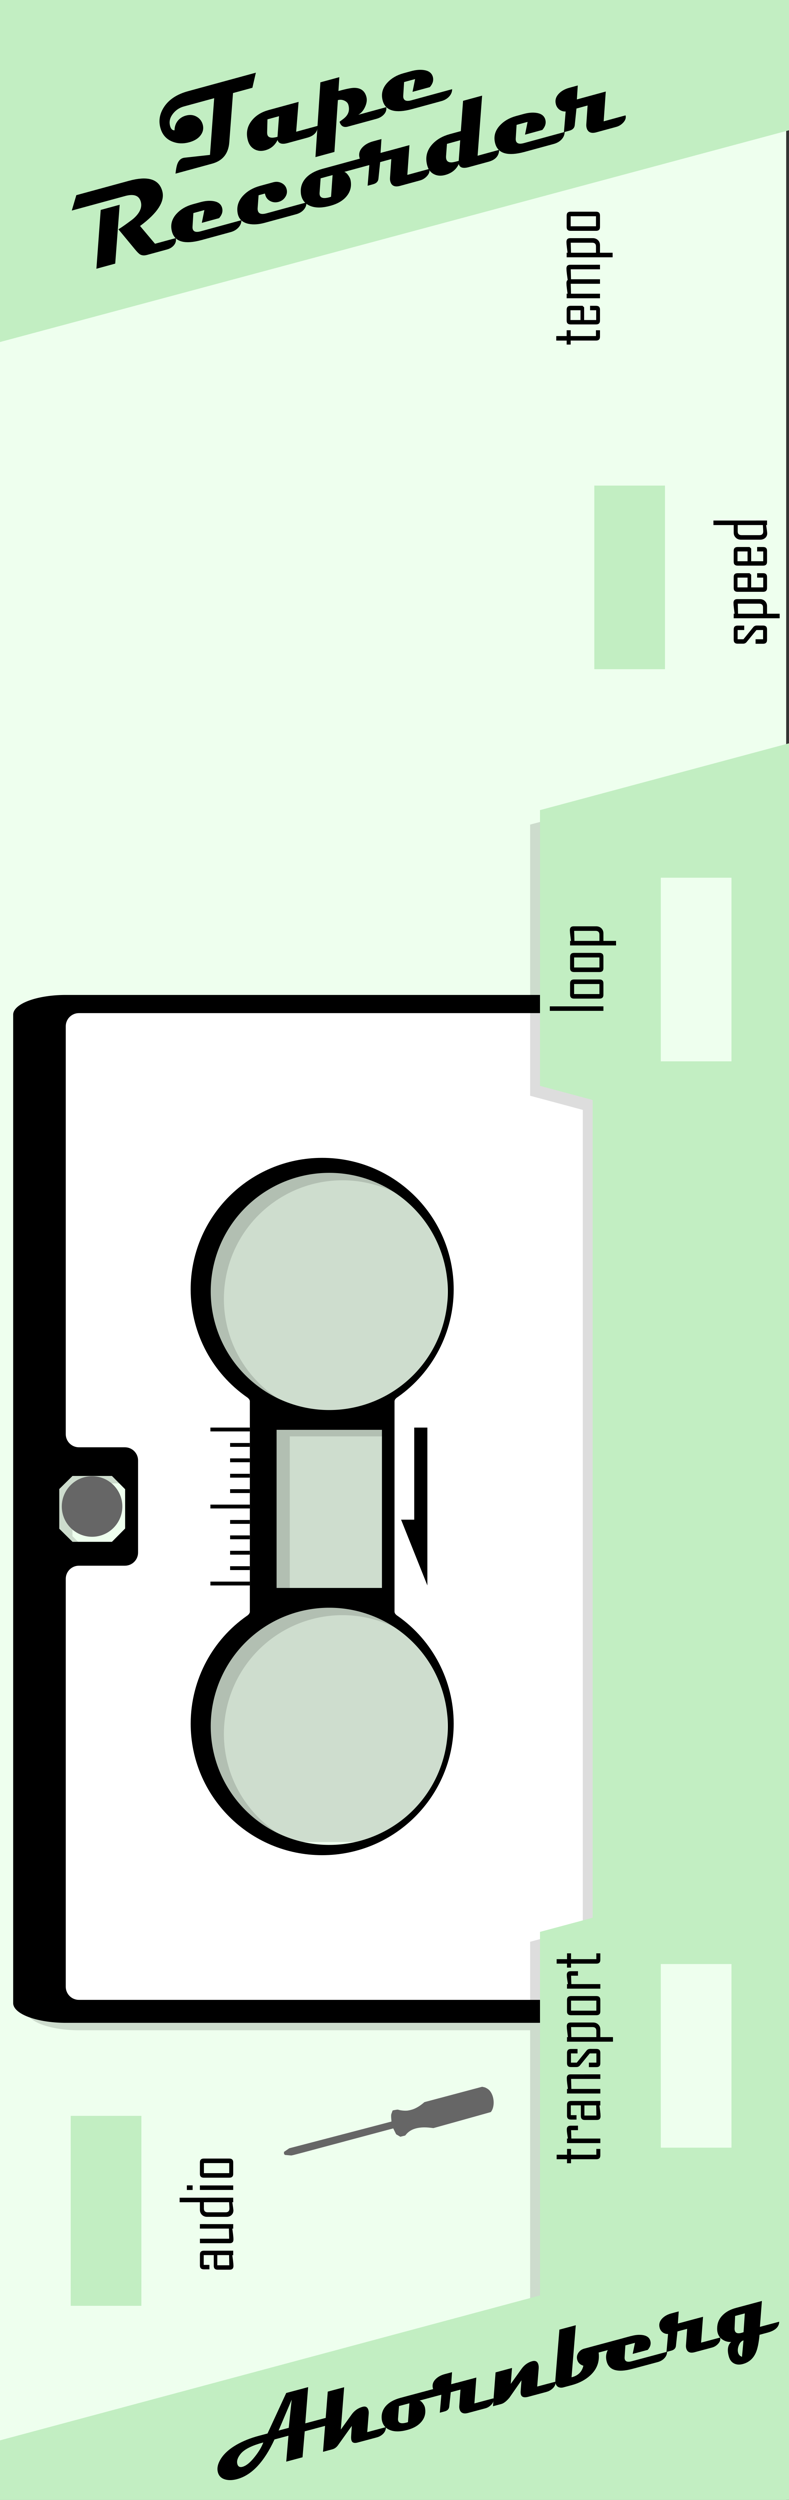<?xml version="1.0" encoding="UTF-8" standalone="no"?>
<!-- Created with Inkscape (http://www.inkscape.org/) -->

<svg
   xmlns:dc="http://purl.org/dc/elements/1.1/"
   xmlns:cc="http://creativecommons.org/ns#"
   xmlns:rdf="http://www.w3.org/1999/02/22-rdf-syntax-ns#"
   xmlns:svg="http://www.w3.org/2000/svg"
   xmlns="http://www.w3.org/2000/svg"
   xmlns:sodipodi="http://sodipodi.sourceforge.net/DTD/sodipodi-0.dtd"
   xmlns:inkscape="http://www.inkscape.org/namespaces/inkscape"
   width="120"
   height="380"
   viewBox="0 0 31.75 100.542"
   version="1.1"
   id="svg8"
   inkscape:version="0.92.5 (2060ec1f9f, 2020-04-08)"
   sodipodi:docname="TapeRecorder.svg">
  <rect x="0" y="0" width="31.75" height="100.542" fill="#333333" stroke="none"/>
  <defs
     id="defs2">
    <inkscape:perspective
       sodipodi:type="inkscape:persp3d"
       inkscape:vp_x="0 : 50.270835 : 1"
       inkscape:vp_y="0 : 1000 : 0"
       inkscape:vp_z="-35.507806 : 66.432854 : 1"
       inkscape:persp3d-origin="15.875001 : 33.51389 : 1"
       id="perspective4686" />
  </defs>
  <sodipodi:namedview
     id="base"
     pagecolor="#ffffff"
     bordercolor="#666666"
     borderopacity="1.0"
     inkscape:pageopacity="0.0"
     inkscape:pageshadow="2"
     inkscape:zoom="2.3306733"
     inkscape:cx="63.626603"
     inkscape:cy="253.40429"
     inkscape:document-units="mm"
     inkscape:current-layer="layer1"
     showgrid="true"
     units="px"
     inkscape:snap-bbox="true"
     inkscape:snap-page="true"
     inkscape:bbox-nodes="true"
     inkscape:snap-bbox-edge-midpoints="true"
     inkscape:window-width="3840"
     inkscape:window-height="2050"
     inkscape:window-x="-12"
     inkscape:window-y="-12"
     inkscape:window-maximized="1"
     inkscape:snap-global="false"
     inkscape:lockguides="false"
     guidetolerance="20"
     inkscape:snap-tangential="false"
     inkscape:snap-perpendicular="false"
     showguides="true"
     objecttolerance="20">
    <sodipodi:guide
       position="0,0"
       orientation="0,120"
       id="guide3854"
       inkscape:locked="false" />
    <sodipodi:guide
       position="31.75,0"
       orientation="-380,0"
       id="guide3856"
       inkscape:locked="false" />
    <sodipodi:guide
       position="31.75,100.542"
       orientation="0,-120"
       id="guide3858"
       inkscape:locked="false" />
    <sodipodi:guide
       position="0,100.542"
       orientation="380,0"
       id="guide3860"
       inkscape:locked="false" />
    <inkscape:grid
       type="xygrid"
       id="grid3879"
       spacingx="0.265"
       spacingy="0.265" />
  </sodipodi:namedview>
  <g
     inkscape:label="Layer 1"
     inkscape:groupmode="layer"
     id="layer1"
     transform="translate(0,-196.458)"
     style="display:inline">
    <path
       style="opacity:1;vector-effect:none;fill:#eeffee;fill-opacity:1;fill-rule:evenodd;stroke:none;stroke-width:0.561;stroke-linecap:butt;stroke-linejoin:round;stroke-miterlimit:4;stroke-dasharray:none;stroke-dashoffset:0;stroke-opacity:1;paint-order:normal"
       d="M -0.113,196.518 H 31.637 V 297.068 H -0.113 Z"
       id="rect817"
       inkscape:connector-curvature="0" />
    <path
       style="fill:#000000;fill-opacity:0.137;stroke-width:1.013"
       d="m 118.5,114.955 -38,10.193 v 0.049 2.816 24.117 H 12 11.998 a 8,3 0 0 0 -7.998,3 8,3 0 0 0 0,0.004 v 74.996 74.996 a 8,3 0 0 0 0,0.004 8,3 0 0 0 7.998,3 H 12 80.5 v 69.066 h 38 v -249.184 -2.816 z M 51.85,179.131 A 18,18 89.519 0 1 70,196.98 18,18 89.519 0 1 52.15,215.131 18,18 89.519 0 1 34,197.281 18,18 89.519 0 1 51.85,179.131 Z M 44,218 h 16 v 24 H 44 Z m -30.99,7.131 h 5.988 L 21,227.15 v 2.98 2.98 l -2.002,2.02 H 13.01 L 11,233.143 v -3.012 -3.012 z m 39.141,20 A 18,18 0.481 0 1 70,263.281 18,18 0.481 0 1 51.85,281.131 18,18 0.481 0 1 34,262.98 18,18 0.481 0 1 52.15,245.131 Z"
       transform="matrix(0.265,0,0,0.265,0,196.458)"
       id="path918"
       inkscape:connector-curvature="0" />
    <g
       id="g30"
       transform="translate(34.66,-3.307)" />
    <path
       style="opacity:1;fill:#c2eec2;fill-opacity:1;stroke-width:0.18"
       d="m 5.689,281.555 h -2.844 v 7.64 h 2.844 z"
       id="rect4549"
       inkscape:connector-curvature="0" />
    <rect
       style="opacity:1;fill:#000000;fill-opacity:0.133;stroke-width:0.23"
       id="rect930"
       width="9.525"
       height="26.987"
       x="8.467"
       y="243.554" />
    <path
       style="fill:#000000;fill-opacity:1;stroke-width:1.013"
       d="M 9.998,151 A 8,3 0 0 0 2,154 8,3 0 0 0 2,154.004 V 229 303.996 A 8,3 0 0 0 2,304 8,3 0 0 0 9.998,307 H 10 105 V 229 151 H 10 Z M 49.85,178 A 18,18 89.519 0 1 68,195.85 18,18 89.519 0 1 50.15,214 18,18 89.519 0 1 32,196.15 18,18 89.519 0 1 49.85,178 Z M 42,217 h 16 v 24 H 42 Z m -30.99,7 h 5.988 L 19,226.02 V 229 231.98 L 16.998,234 H 11.01 L 9,232.012 V 229 225.988 Z m 39.141,20 A 18,18 0.481 0 1 68,262.15 18,18 0.481 0 1 49.85,280 18,18 0.481 0 1 32,261.85 18,18 0.481 0 1 50.15,244 Z"
       transform="matrix(0.265,0,0,0.265,0,196.458)"
       id="rect97"
       inkscape:connector-curvature="0" />
    <path
       style="opacity:1;fill:#ffffff;fill-opacity:1;stroke-width:0.586"
       d="m 3.175,237.204 c -0.292,0 -0.529,0.237 -0.529,0.529 v 16.404 c 0,0.292 0.237,0.529 0.529,0.529 h 1.852 0.001 c 0.292,5.3e-4 0.528,0.237 0.528,0.529 v 1.852 1.852 c 0,0.292 -0.236,0.529 -0.528,0.529 h -0.001 -1.852 c -0.292,0 -0.529,0.237 -0.529,0.529 v 16.404 c 0,0.292 0.237,0.529 0.529,0.529 H 25.135 V 257.048 237.204 Z m 9.79,5.821 c 2.923,0 5.292,2.369 5.292,5.292 -0.001,1.725 -0.842,3.338 -2.248,4.326 -0.067,0.04 -0.133,0.106 -0.133,0.173 v 4.232 4.232 c -2.4e-5,0.067 0.066,0.133 0.133,0.173 1.406,0.988 2.247,2.601 2.248,4.326 0,2.923 -2.369,5.292 -5.292,5.292 -2.923,0 -5.292,-2.369 -5.292,-5.292 7.884e-4,-0.889 0.225,-1.748 0.634,-2.507 0.385,-0.714 0.935,-1.34 1.617,-1.819 0.064,-0.039 0.13,-0.105 0.13,-0.174 v -4.231 -4.231 c -2.4e-5,-0.068 -0.066,-0.134 -0.13,-0.174 -0.682,-0.479 -1.232,-1.105 -1.617,-1.819 -0.409,-0.759 -0.634,-1.618 -0.635,-2.507 0,-2.922 2.369,-5.292 5.292,-5.292 z"
       id="rect3864"
       inkscape:connector-curvature="0" />
    <path
       style="opacity:1;fill:#000000;fill-opacity:0.997;stroke-width:0.265"
       d="m 16.669,253.873 h 0.529 l -1e-6,6.35 -1.058,-2.646 h 0.529 z"
       id="rect926"
       inkscape:connector-curvature="0"
       sodipodi:nodetypes="cccccc" />
    <path
       style="opacity:1;fill:#000000;fill-opacity:0.136;stroke-width:1.582"
       d="m 80.5,151 v 15.301 l 8,2.146 v 3.053 6 106 8 1.051 l -8,2.146 V 307 H 105 v -78 -78 z"
       transform="matrix(0.265,0,0,0.265,0,196.458)"
       id="path4673"
       inkscape:connector-curvature="0" />
    <path
       style="opacity:1;fill:#c2eec2;fill-opacity:1;stroke-width:1.582"
       d="M 120,112.758 82,122.951 V 123 v 2.816 38.984 l 8,2.146 V 170 v 6 106 8 1.051 l -8,2.146 V 375 h 38 V 125.816 123 Z"
       transform="matrix(0.265,0,0,0.265,0,196.458)"
       id="rect4702"
       inkscape:connector-curvature="0" />
    <g
       aria-label="speed"
       transform="rotate(-90,8.882,3.947)"
       style="font-style:normal;font-variant:normal;font-weight:normal;font-stretch:condensed;font-size:2.822px;line-height:1.25;font-family:'Agency FB';-inkscape-font-specification:'Agency FB, Condensed';font-variant-ligatures:normal;font-variant-caps:normal;font-variant-numeric:normal;font-feature-settings:normal;text-align:start;letter-spacing:0px;word-spacing:0px;writing-mode:lr-tb;text-anchor:start;display:inline;fill:#000000;fill-opacity:1;stroke:none;stroke-width:0.265"
       id="text926">
      <path
         d="m -208.788,25.775 q 0,0.156 -0.156,0.156 h -0.42 q -0.156,0 -0.156,-0.156 v -0.305 h 0.181 v 0.302 h 0.371 v -0.267 l -0.48,-0.393 q -0.069,-0.055 -0.069,-0.143 v -0.223 q 0,-0.156 0.156,-0.156 h 0.415 q 0.156,0 0.156,0.156 v 0.267 h -0.178 v -0.265 h -0.371 v 0.234 l 0.484,0.393 q 0.068,0.054 0.068,0.146 z"
         style="font-style:normal;font-variant:normal;font-weight:normal;font-stretch:condensed;font-size:2.822px;font-family:'Agency FB';-inkscape-font-specification:'Agency FB, Condensed';font-variant-ligatures:normal;font-variant-caps:normal;font-variant-numeric:normal;font-feature-settings:normal;text-align:start;writing-mode:lr-tb;text-anchor:start;stroke-width:0.265"
         id="path989"
         inkscape:connector-curvature="0" />
      <path
         d="m -207.725,25.643 q 0,0.124 -0.081,0.207 -0.081,0.081 -0.204,0.081 h -0.302 v 0.508 h -0.183 v -1.849 h 0.183 v 0.037 q 0.109,-0.014 0.218,-0.028 0.138,-0.018 0.216,-0.018 0.153,0 0.153,0.15 z m -0.183,-0.028 V 24.754 l -0.404,0.011 v 1.005 h 0.254 q 0.15,0 0.15,-0.154 z"
         style="font-style:normal;font-variant:normal;font-weight:normal;font-stretch:condensed;font-size:2.822px;font-family:'Agency FB';-inkscape-font-specification:'Agency FB, Condensed';font-variant-ligatures:normal;font-variant-caps:normal;font-variant-numeric:normal;font-feature-settings:normal;text-align:start;writing-mode:lr-tb;text-anchor:start;stroke-width:0.265"
         id="path991"
         inkscape:connector-curvature="0" />
      <path
         d="m -206.682,25.775 q 0,0.156 -0.154,0.156 h -0.441 q -0.154,0 -0.154,-0.156 v -1.029 q 0,-0.156 0.154,-0.156 h 0.441 q 0.154,0 0.154,0.156 v 0.482 l -0.062,0.065 h -0.51 v 0.485 h 0.394 v -0.245 h 0.178 z m -0.178,-0.628 v -0.404 h -0.394 v 0.404 z"
         style="font-style:normal;font-variant:normal;font-weight:normal;font-stretch:condensed;font-size:2.822px;font-family:'Agency FB';-inkscape-font-specification:'Agency FB, Condensed';font-variant-ligatures:normal;font-variant-caps:normal;font-variant-numeric:normal;font-feature-settings:normal;text-align:start;writing-mode:lr-tb;text-anchor:start;stroke-width:0.265"
         id="path993"
         inkscape:connector-curvature="0" />
      <path
         d="m -205.629,25.775 q 0,0.156 -0.154,0.156 h -0.441 q -0.154,0 -0.154,-0.156 v -1.029 q 0,-0.156 0.154,-0.156 h 0.441 q 0.154,0 0.154,0.156 v 0.482 l -0.062,0.065 h -0.51 v 0.485 h 0.394 v -0.245 h 0.178 z m -0.178,-0.628 v -0.404 h -0.394 v 0.404 z"
         style="font-style:normal;font-variant:normal;font-weight:normal;font-stretch:condensed;font-size:2.822px;font-family:'Agency FB';-inkscape-font-specification:'Agency FB, Condensed';font-variant-ligatures:normal;font-variant-caps:normal;font-variant-numeric:normal;font-feature-settings:normal;text-align:start;writing-mode:lr-tb;text-anchor:start;stroke-width:0.265"
         id="path995"
         inkscape:connector-curvature="0" />
      <path
         d="m -204.564,25.931 h -0.182 v -0.037 q -0.295,0.045 -0.327,0.045 -0.117,0 -0.189,-0.079 -0.072,-0.08 -0.072,-0.198 v -0.784 q 0,-0.124 0.081,-0.205 0.081,-0.083 0.204,-0.083 h 0.302 v -0.816 h 0.182 z m -0.182,-0.167 v -1.013 h -0.254 q -0.152,0 -0.152,0.156 v 0.717 q 0,0.154 0.152,0.154 0.036,0 0.254,-0.014 z"
         style="font-style:normal;font-variant:normal;font-weight:normal;font-stretch:condensed;font-size:2.822px;font-family:'Agency FB';-inkscape-font-specification:'Agency FB, Condensed';font-variant-ligatures:normal;font-variant-caps:normal;font-variant-numeric:normal;font-feature-settings:normal;text-align:start;writing-mode:lr-tb;text-anchor:start;stroke-width:0.265"
         id="path997"
         inkscape:connector-curvature="0" />
    </g>
    <g
       aria-label="audio"
       transform="rotate(-90,-5.68,11.385)"
       style="font-style:normal;font-variant:normal;font-weight:normal;font-stretch:condensed;font-size:2.822px;line-height:1.25;font-family:'Agency FB';-inkscape-font-specification:'Agency FB, Condensed';font-variant-ligatures:normal;font-variant-caps:normal;font-variant-numeric:normal;font-feature-settings:normal;text-align:start;letter-spacing:0px;word-spacing:0px;writing-mode:lr-tb;text-anchor:start;display:inline;fill:#000000;fill-opacity:1;stroke:none;stroke-width:0.265"
       id="text938">
      <path
         d="m -281.272,26.45 h -0.181 v -0.037 q -0.109,0.015 -0.218,0.029 -0.135,0.017 -0.216,0.017 -0.15,0 -0.15,-0.149 v -0.489 q 0,-0.154 0.156,-0.154 h 0.431 v -0.404 h -0.394 v 0.229 h -0.178 v -0.226 q 0,-0.156 0.154,-0.156 h 0.441 q 0.154,0 0.154,0.156 z m -0.178,-0.167 v -0.474 h -0.409 v 0.482 z"
         style="font-style:normal;font-variant:normal;font-weight:normal;font-stretch:condensed;font-size:2.822px;font-family:'Agency FB';-inkscape-font-specification:'Agency FB, Condensed';font-variant-ligatures:normal;font-variant-caps:normal;font-variant-numeric:normal;font-feature-settings:normal;text-align:start;writing-mode:lr-tb;text-anchor:start;stroke-width:0.265"
         id="path940"
         inkscape:connector-curvature="0" />
      <path
         d="m -280.204,26.45 h -0.181 v -0.037 q -0.11,0.015 -0.219,0.029 -0.132,0.017 -0.219,0.017 -0.149,0 -0.149,-0.149 v -1.2 h 0.181 v 1.177 l 0.407,-0.011 V 25.109 h 0.181 z"
         style="font-style:normal;font-variant:normal;font-weight:normal;font-stretch:condensed;font-size:2.822px;font-family:'Agency FB';-inkscape-font-specification:'Agency FB, Condensed';font-variant-ligatures:normal;font-variant-caps:normal;font-variant-numeric:normal;font-feature-settings:normal;text-align:start;writing-mode:lr-tb;text-anchor:start;stroke-width:0.265"
         id="path942"
         inkscape:connector-curvature="0" />
      <path
         d="m -279.141,26.45 h -0.182 v -0.037 q -0.295,0.045 -0.327,0.045 -0.117,0 -0.189,-0.079 -0.072,-0.08 -0.072,-0.198 v -0.784 q 0,-0.124 0.081,-0.205 0.081,-0.083 0.204,-0.083 h 0.302 v -0.816 h 0.182 z m -0.182,-0.167 v -1.013 h -0.254 q -0.152,0 -0.152,0.156 v 0.717 q 0,0.154 0.152,0.154 0.036,0 0.254,-0.014 z"
         style="font-style:normal;font-variant:normal;font-weight:normal;font-stretch:condensed;font-size:2.822px;font-family:'Agency FB';-inkscape-font-specification:'Agency FB, Condensed';font-variant-ligatures:normal;font-variant-caps:normal;font-variant-numeric:normal;font-feature-settings:normal;text-align:start;writing-mode:lr-tb;text-anchor:start;stroke-width:0.265"
         id="path944"
         inkscape:connector-curvature="0" />
      <path
         d="m -278.645,24.816 h -0.186 v -0.232 h 0.186 z m -0.003,1.634 h -0.181 v -1.341 h 0.181 z"
         style="font-style:normal;font-variant:normal;font-weight:normal;font-stretch:condensed;font-size:2.822px;font-family:'Agency FB';-inkscape-font-specification:'Agency FB, Condensed';font-variant-ligatures:normal;font-variant-caps:normal;font-variant-numeric:normal;font-feature-settings:normal;text-align:start;writing-mode:lr-tb;text-anchor:start;stroke-width:0.265"
         id="path946"
         inkscape:connector-curvature="0" />
      <path
         d="m -277.567,26.294 q 0,0.156 -0.156,0.156 h -0.46 q -0.154,0 -0.154,-0.156 v -1.029 q 0,-0.156 0.154,-0.156 h 0.46 q 0.156,0 0.156,0.156 z m -0.183,-0.005 v -1.018 h -0.404 v 1.018 z"
         style="font-style:normal;font-variant:normal;font-weight:normal;font-stretch:condensed;font-size:2.822px;font-family:'Agency FB';-inkscape-font-specification:'Agency FB, Condensed';font-variant-ligatures:normal;font-variant-caps:normal;font-variant-numeric:normal;font-feature-settings:normal;text-align:start;writing-mode:lr-tb;text-anchor:start;stroke-width:0.265"
         id="path948"
         inkscape:connector-curvature="0" />
    </g>
    <g
       aria-label="loop"
       transform="rotate(-90,-2.024,-1.256)"
       style="font-style:normal;font-variant:normal;font-weight:normal;font-stretch:condensed;font-size:2.822px;line-height:1.25;font-family:'Agency FB';-inkscape-font-specification:'Agency FB, Condensed';font-variant-ligatures:normal;font-variant-caps:normal;font-variant-numeric:normal;font-feature-settings:normal;text-align:start;letter-spacing:0px;word-spacing:0px;writing-mode:lr-tb;text-anchor:start;display:inline;fill:#000000;fill-opacity:1;stroke:none;stroke-width:0.265"
       id="text931">
      <path
         d="m -240.212,25.05 h -0.181 v -2.157 h 0.181 z"
         style="font-style:normal;font-variant:normal;font-weight:normal;font-stretch:condensed;font-size:2.822px;font-family:'Agency FB';-inkscape-font-specification:'Agency FB, Condensed';font-variant-ligatures:normal;font-variant-caps:normal;font-variant-numeric:normal;font-feature-settings:normal;text-align:start;writing-mode:lr-tb;text-anchor:start;stroke-width:0.265"
         id="path934"
         inkscape:connector-curvature="0" />
      <path
         d="m -239.131,24.894 q 0,0.156 -0.156,0.156 h -0.46 q -0.154,0 -0.154,-0.156 v -1.029 q 0,-0.156 0.154,-0.156 h 0.46 q 0.156,0 0.156,0.156 z m -0.183,-0.005 v -1.018 h -0.404 v 1.018 z"
         style="font-style:normal;font-variant:normal;font-weight:normal;font-stretch:condensed;font-size:2.822px;font-family:'Agency FB';-inkscape-font-specification:'Agency FB, Condensed';font-variant-ligatures:normal;font-variant-caps:normal;font-variant-numeric:normal;font-feature-settings:normal;text-align:start;writing-mode:lr-tb;text-anchor:start;stroke-width:0.265"
         id="path936"
         inkscape:connector-curvature="0" />
      <path
         d="m -238.062,24.894 q 0,0.156 -0.156,0.156 h -0.46 q -0.154,0 -0.154,-0.156 v -1.029 q 0,-0.156 0.154,-0.156 h 0.46 q 0.156,0 0.156,0.156 z m -0.183,-0.005 v -1.018 h -0.404 v 1.018 z"
         style="font-style:normal;font-variant:normal;font-weight:normal;font-stretch:condensed;font-size:2.822px;font-family:'Agency FB';-inkscape-font-specification:'Agency FB, Condensed';font-variant-ligatures:normal;font-variant-caps:normal;font-variant-numeric:normal;font-feature-settings:normal;text-align:start;writing-mode:lr-tb;text-anchor:start;stroke-width:0.265"
         id="path938"
         inkscape:connector-curvature="0" />
      <path
         d="m -236.993,24.762 q 0,0.124 -0.081,0.207 -0.081,0.081 -0.204,0.081 h -0.302 v 0.508 h -0.183 v -1.849 h 0.183 v 0.037 q 0.109,-0.014 0.218,-0.028 0.138,-0.018 0.216,-0.018 0.153,0 0.153,0.15 z m -0.183,-0.028 v -0.861 l -0.404,0.011 v 1.005 h 0.254 q 0.15,0 0.15,-0.154 z"
         style="font-style:normal;font-variant:normal;font-weight:normal;font-stretch:condensed;font-size:2.822px;font-family:'Agency FB';-inkscape-font-specification:'Agency FB, Condensed';font-variant-ligatures:normal;font-variant-caps:normal;font-variant-numeric:normal;font-feature-settings:normal;text-align:start;writing-mode:lr-tb;text-anchor:start;stroke-width:0.265"
         id="path947"
         inkscape:connector-curvature="0" />
    </g>
    <path
       style="opacity:1;vector-effect:none;fill:#c2eec2;fill-opacity:1;fill-rule:evenodd;stroke:none;stroke-width:0.302;stroke-linecap:butt;stroke-linejoin:round;stroke-miterlimit:4;stroke-dasharray:none;stroke-dashoffset:0;stroke-opacity:1;paint-order:normal"
       d="M 31.75,286.088 0,294.605 v 2.395 h 31.75 z"
       id="path854"
       inkscape:connector-curvature="0"
       sodipodi:nodetypes="ccccc" />
    <path
       style="opacity:1;vector-effect:none;fill:#c2eec2;fill-opacity:1;fill-rule:evenodd;stroke:none;stroke-width:0.302;stroke-linecap:butt;stroke-linejoin:round;stroke-miterlimit:4;stroke-dasharray:none;stroke-dashoffset:0;stroke-opacity:1;paint-order:normal"
       d="M -2.6316085e-8,196.458 0,210.214 31.75,201.697 v -5.239 z"
       id="path848"
       inkscape:connector-curvature="0"
       sodipodi:nodetypes="ccccc" />
    <g
       aria-label="Ahornberg"
       transform="rotate(-15,3.969,-30.146)"
       style="font-style:normal;font-weight:normal;font-size:10.583px;line-height:1.25;font-family:sans-serif;letter-spacing:0px;word-spacing:0px;fill:#000000;fill-opacity:1;stroke:none;stroke-width:0.265"
       id="text3789">
      <path
         d="m -70.39,285.033 q -0.097,0.303 -0.462,0.303 h -1.126 l -0.356,0.985 h -0.678 l 0.356,-0.985 h -0.582 q -0.955,1.152 -1.866,1.152 -0.265,0 -0.447,-0.099 -0.229,-0.125 -0.229,-0.368 0,-0.207 0.171,-0.404 0.275,-0.316 0.832,-0.468 0.436,-0.117 0.963,-0.117 h 0.368 l 1.148,-1.378 h 0.913 l -0.489,1.378 z m -1.766,-1.063 -0.83,1.063 h 0.423 z m -1.548,1.366 q -0.711,0 -0.997,0.205 -0.237,0.171 -0.237,0.362 0,0.163 0.171,0.163 0.235,0 0.587,-0.265 0.309,-0.229 0.476,-0.464 z"
         style="font-style:normal;font-variant:normal;font-weight:normal;font-stretch:normal;font-size:3.881px;font-family:Magneto;-inkscape-font-specification:Magneto;stroke-width:0.265"
         id="path4533"
         inkscape:connector-curvature="0" />
      <path
         d="m -68.777,286.019 q -0.049,0.167 -0.21,0.246 -0.116,0.057 -0.248,0.057 h -0.807 q -0.214,0 -0.214,-0.155 0,-0.061 0.028,-0.148 l 0.136,-0.404 -0.718,0.591 q -0.133,0.116 -0.28,0.116 h -0.39 l 0.811,-2.289 h 0.682 l -0.57,1.611 0.578,-0.474 q 0.224,-0.184 0.508,-0.184 0.189,0 0.189,0.193 0,0.07 -0.034,0.161 l -0.241,0.678 z"
         style="font-style:normal;font-variant:normal;font-weight:normal;font-stretch:normal;font-size:3.881px;font-family:Magneto;-inkscape-font-specification:Magneto;stroke-width:0.265"
         id="path4535"
         inkscape:connector-curvature="0" />
      <path
         d="m -65.552,285.033 q -0.076,0.303 -0.455,0.303 h -1.186 q 0.063,0.042 0.102,0.153 0.04,0.11 0.032,0.191 -0.027,0.316 -0.279,0.496 -0.241,0.172 -0.625,0.174 -0.447,0.004 -0.688,-0.176 -0.214,-0.159 -0.214,-0.419 0,-0.051 0.009,-0.102 0.049,-0.286 0.284,-0.449 0.25,-0.172 0.667,-0.172 z m -2.065,0.303 h -0.434 l -0.171,0.485 q -0.013,0.038 -0.013,0.072 0,0.163 0.303,0.163 0.036,0 0.063,-0.002 z"
         style="font-style:normal;font-variant:normal;font-weight:normal;font-stretch:normal;font-size:3.881px;font-family:Magneto;-inkscape-font-specification:Magneto;stroke-width:0.265"
         id="path4537"
         inkscape:connector-curvature="0" />
      <path
         d="m -64.3,286.019 q 0,0.133 -0.146,0.224 -0.129,0.08 -0.269,0.08 h -0.726 q -0.288,0 -0.288,-0.239 0,-0.061 0.025,-0.131 l 0.214,-0.616 h -0.404 l -0.21,0.544 q -0.053,0.138 -0.229,0.138 h -0.201 l 0.248,-0.682 q -0.117,-0.026 -0.191,-0.117 -0.072,-0.093 -0.072,-0.212 0,-0.218 0.203,-0.337 0.169,-0.099 0.402,-0.099 h 0.307 l -0.159,0.462 h 1.048 l -0.345,0.985 z"
         style="font-style:normal;font-variant:normal;font-weight:normal;font-stretch:normal;font-size:3.881px;font-family:Magneto;-inkscape-font-specification:Magneto;stroke-width:0.265"
         id="path4539"
         inkscape:connector-curvature="0" />
      <path
         d="m -61.702,286.019 q -0.049,0.167 -0.218,0.246 -0.119,0.057 -0.256,0.057 h -0.756 q -0.26,0 -0.26,-0.171 0,-0.057 0.027,-0.133 l 0.144,-0.407 -0.652,0.551 q -0.229,0.159 -0.377,0.159 h -0.349 l 0.453,-1.288 h 0.684 l -0.214,0.606 0.578,-0.474 q 0.235,-0.191 0.51,-0.184 0.186,0.008 0.186,0.197 0,0.07 -0.03,0.157 l -0.244,0.682 z"
         style="font-style:normal;font-variant:normal;font-weight:normal;font-stretch:normal;font-size:3.881px;font-family:Magneto;-inkscape-font-specification:Magneto;stroke-width:0.265"
         id="path4541"
         inkscape:connector-curvature="0" />
      <path
         d="m -58.292,285.033 q -0.125,0.303 -0.419,0.303 h -1.023 q -0.074,0.542 -0.559,0.798 -0.356,0.188 -0.832,0.188 h -0.345 q -0.093,0 -0.163,-0.045 -0.093,-0.061 -0.093,-0.184 0,-0.07 0.03,-0.159 l 0.676,-1.897 h 0.682 l -0.707,1.978 q 0.407,0.009 0.58,-0.326 -0.176,-0.11 -0.176,-0.299 0,-0.148 0.114,-0.252 0.116,-0.104 0.275,-0.104 z"
         style="font-style:normal;font-variant:normal;font-weight:normal;font-stretch:normal;font-size:3.881px;font-family:Magneto;-inkscape-font-specification:Magneto;stroke-width:0.265"
         id="path4543"
         inkscape:connector-curvature="0" />
      <path
         d="m -57.066,286.019 q -0.04,0.146 -0.182,0.229 -0.127,0.074 -0.29,0.074 h -1.055 q -0.921,0 -0.921,-0.555 0,-0.356 0.315,-0.559 0.271,-0.174 0.644,-0.174 h 0.275 q 0.241,0 0.423,0.074 0.243,0.099 0.254,0.299 0.009,0.203 -0.195,0.337 h -0.627 l 0.205,-0.407 h -0.4 l -0.155,0.457 q -0.013,0.04 -0.013,0.072 0,0.153 0.246,0.153 z"
         style="font-style:normal;font-variant:normal;font-weight:normal;font-stretch:normal;font-size:3.881px;font-family:Magneto;-inkscape-font-specification:Magneto;stroke-width:0.265"
         id="path4545"
         inkscape:connector-curvature="0" />
      <path
         d="m -54.856,286.019 q 0,0.133 -0.146,0.224 -0.129,0.08 -0.269,0.08 h -0.726 q -0.288,0 -0.288,-0.239 0,-0.061 0.025,-0.131 l 0.214,-0.616 h -0.404 l -0.21,0.544 q -0.053,0.138 -0.229,0.138 h -0.201 l 0.248,-0.682 q -0.117,-0.026 -0.191,-0.117 -0.072,-0.093 -0.072,-0.212 0,-0.218 0.203,-0.337 0.169,-0.099 0.402,-0.099 h 0.307 l -0.159,0.462 h 1.048 l -0.345,0.985 z"
         style="font-style:normal;font-variant:normal;font-weight:normal;font-stretch:normal;font-size:3.881px;font-family:Magneto;-inkscape-font-specification:Magneto;stroke-width:0.265"
         id="path4547"
         inkscape:connector-curvature="0" />
      <path
         d="m -52.395,286.019 q -0.087,0.303 -0.563,0.303 h -0.337 q -0.169,0.459 -0.335,0.663 -0.244,0.299 -0.62,0.299 -0.212,0 -0.339,-0.119 -0.125,-0.117 -0.125,-0.328 0,-0.411 0.241,-0.531 -0.178,-0.042 -0.294,-0.165 -0.135,-0.14 -0.135,-0.339 0,-0.078 0.025,-0.163 0.081,-0.309 0.358,-0.466 0.243,-0.14 0.584,-0.14 h 1.084 l -0.347,0.985 z m -1.249,-0.682 h -0.404 l -0.152,0.481 q -0.013,0.044 -0.013,0.08 0,0.161 0.235,0.161 0.015,0 0.044,-0.002 0.03,-0.002 0.045,-0.002 z m -0.333,1.036 q -0.123,0 -0.231,0.14 -0.106,0.142 -0.106,0.282 0,0.125 0.108,0.201 z"
         style="font-style:normal;font-variant:normal;font-weight:normal;font-stretch:normal;font-size:3.881px;font-family:Magneto;-inkscape-font-specification:Magneto;stroke-width:0.265"
         id="path4549"
         inkscape:connector-curvature="0" />
    </g>
    <g
       transform="matrix(4.4865923e-4,2.4508856e-4,2.4508856e-4,-4.4865923e-4,11.385,283.082)"
       id="g6"
       style="fill:#666666;fill-opacity:1;stroke:none">
      <path
         d="m 11456,12210 c -27,-5 -88,-21 -137,-36 l -88,-27 -553,-525 c -304,-289 -863,-821 -1243,-1182 -379,-361 -897,-853 -1150,-1093 l -460,-437 -28,-72 c -125,-323 -265,-576 -441,-794 -87,-109 -252,-264 -367,-347 -172,-124 -469,-254 -676,-297 -56,-11 -74,-23 -217,-136 -132,-105 -156,-127 -152,-147 3,-12 15,-89 27,-171 21,-145 24,-152 80,-258 32,-60 84,-146 117,-191 83,-116 114,-166 106,-178 -5,-9 -3991,-3764 -5497,-5179 L 229,625 114,397 -1,169 31,117 C 49,88 63,60 63,53 63,47 90,32 122,20 l 58,-21 202,89 c 112,50 223,99 248,109 34,15 185,153 595,544 303,289 1649,1572 2993,2852 l 2443,2326 82,-59 c 45,-33 141,-100 212,-149 l 130,-89 190,-6 190,-7 146,135 146,135 17,91 c 47,257 166,495 350,698 258,285 623,518 1126,717 l 174,69 1501,1459 c 825,803 1582,1541 1682,1640 l 182,179 7,75 c 38,415 -259,968 -666,1238 -174,116 -318,165 -505,170 -66,2 -142,0 -169,-5 z"
         id="path4"
         inkscape:connector-curvature="0"
         style="fill:#666666;fill-opacity:1" />
    </g>
    <circle
       style="opacity:1;fill:#666666;fill-opacity:1;stroke-width:0.292"
       id="path917"
       cx="3.705"
       cy="257.047"
       r="1.218" />
    <g
       aria-label="tempo"
       transform="rotate(-90,-11.302,-1.025)"
       style="font-style:normal;font-variant:normal;font-weight:normal;font-stretch:condensed;font-size:2.822px;line-height:1.25;font-family:'Agency FB';-inkscape-font-specification:'Agency FB, Condensed';font-variant-ligatures:normal;font-variant-caps:normal;font-variant-numeric:normal;font-feature-settings:normal;text-align:start;letter-spacing:0px;word-spacing:0px;writing-mode:lr-tb;text-anchor:start;display:inline;fill:#000000;fill-opacity:1;stroke:none;stroke-width:0.265"
       id="text923">
      <path
         d="m -222.068,34.421 h -0.26 q -0.154,0 -0.154,-0.156 v -1.024 h -0.161 V 33.08 h 0.161 v -0.418 h 0.181 v 0.418 h 0.234 v 0.161 h -0.234 v 1.018 h 0.234 z"
         style="font-style:normal;font-variant:normal;font-weight:normal;font-stretch:condensed;font-size:2.822px;font-family:'Agency FB';-inkscape-font-specification:'Agency FB, Condensed';font-variant-ligatures:normal;font-variant-caps:normal;font-variant-numeric:normal;font-feature-settings:normal;text-align:start;writing-mode:lr-tb;text-anchor:start;stroke-width:0.265"
         id="path925"
         inkscape:connector-curvature="0" />
      <path
         d="m -221.084,34.265 q 0,0.156 -0.154,0.156 h -0.441 q -0.154,0 -0.154,-0.156 v -1.029 q 0,-0.156 0.154,-0.156 h 0.441 q 0.154,0 0.154,0.156 v 0.482 l -0.062,0.065 h -0.51 v 0.485 h 0.394 V 34.022 h 0.178 z m -0.178,-0.628 v -0.404 h -0.394 v 0.404 z"
         style="font-style:normal;font-variant:normal;font-weight:normal;font-stretch:condensed;font-size:2.822px;font-family:'Agency FB';-inkscape-font-specification:'Agency FB, Condensed';font-variant-ligatures:normal;font-variant-caps:normal;font-variant-numeric:normal;font-feature-settings:normal;text-align:start;writing-mode:lr-tb;text-anchor:start;stroke-width:0.265"
         id="path927"
         inkscape:connector-curvature="0" />
      <path
         d="m -219.433,34.421 h -0.183 v -1.177 l -0.4,0.011 v 1.166 h -0.182 v -1.177 l -0.4,0.011 v 1.166 h -0.183 V 33.08 h 0.183 v 0.037 q 0.107,-0.014 0.215,-0.029 0.131,-0.017 0.216,-0.017 0.084,0 0.124,0.051 0.116,-0.015 0.23,-0.032 0.15,-0.019 0.227,-0.019 0.152,0 0.152,0.15 z"
         style="font-style:normal;font-variant:normal;font-weight:normal;font-stretch:condensed;font-size:2.822px;font-family:'Agency FB';-inkscape-font-specification:'Agency FB, Condensed';font-variant-ligatures:normal;font-variant-caps:normal;font-variant-numeric:normal;font-feature-settings:normal;text-align:start;writing-mode:lr-tb;text-anchor:start;stroke-width:0.265"
         id="path929"
         inkscape:connector-curvature="0" />
      <path
         d="m -218.363,34.133 q 0,0.124 -0.081,0.207 -0.081,0.081 -0.204,0.081 h -0.302 v 0.508 h -0.183 V 33.08 h 0.183 v 0.037 q 0.109,-0.014 0.218,-0.028 0.138,-0.018 0.216,-0.018 0.153,0 0.153,0.15 z m -0.183,-0.028 v -0.861 l -0.404,0.011 v 1.005 h 0.254 q 0.15,0 0.15,-0.154 z"
         style="font-style:normal;font-variant:normal;font-weight:normal;font-stretch:condensed;font-size:2.822px;font-family:'Agency FB';-inkscape-font-specification:'Agency FB, Condensed';font-variant-ligatures:normal;font-variant-caps:normal;font-variant-numeric:normal;font-feature-settings:normal;text-align:start;writing-mode:lr-tb;text-anchor:start;stroke-width:0.265"
         id="path932"
         inkscape:connector-curvature="0" />
      <path
         d="m -217.299,34.265 q 0,0.156 -0.156,0.156 h -0.46 q -0.154,0 -0.154,-0.156 v -1.029 q 0,-0.156 0.154,-0.156 h 0.46 q 0.156,0 0.156,0.156 z m -0.183,-0.005 v -1.018 h -0.404 v 1.018 z"
         style="font-style:normal;font-variant:normal;font-weight:normal;font-stretch:condensed;font-size:2.822px;font-family:'Agency FB';-inkscape-font-specification:'Agency FB, Condensed';font-variant-ligatures:normal;font-variant-caps:normal;font-variant-numeric:normal;font-feature-settings:normal;text-align:start;writing-mode:lr-tb;text-anchor:start;stroke-width:0.265"
         id="path949"
         inkscape:connector-curvature="0" />
    </g>
    <path
       inkscape:connector-curvature="0"
       id="path952"
       d="M 26.76,215.987 H 23.916 v 7.385 h 2.844 z"
       style="opacity:1;fill:#c2eec2;fill-opacity:1;stroke-width:0.177" />
    <g
       id="g976"
       transform="translate(-9.525,0.265)">
      <rect
         y="253.608"
         x="17.992"
         height="0.155"
         width="1.587"
         id="rect929"
         style="opacity:1;fill:#000000;fill-opacity:1;stroke-width:0.222" />
      <rect
         style="opacity:1;fill:#000000;fill-opacity:1;stroke-width:0.222"
         id="rect931"
         width="1.588"
         height="0.155"
         x="17.992"
         y="259.803" />
      <rect
         y="256.706"
         x="17.992"
         height="0.155"
         width="1.588"
         id="rect935"
         style="opacity:1;fill:#000000;fill-opacity:1;stroke-width:0.222" />
      <rect
         style="opacity:1;fill:#000000;fill-opacity:1;stroke-width:0.157"
         id="rect937"
         width="0.794"
         height="0.155"
         x="18.785"
         y="254.228" />
      <rect
         y="256.086"
         x="18.785"
         height="0.155"
         width="0.794"
         id="rect939"
         style="opacity:1;fill:#000000;fill-opacity:1;stroke-width:0.157" />
      <rect
         style="opacity:1;fill:#000000;fill-opacity:1;stroke-width:0.157"
         id="rect941"
         width="0.794"
         height="0.155"
         x="18.785"
         y="255.467" />
      <rect
         y="254.847"
         x="18.785"
         height="0.155"
         width="0.794"
         id="rect943"
         style="opacity:1;fill:#000000;fill-opacity:1;stroke-width:0.157" />
      <rect
         y="257.325"
         x="18.785"
         height="0.155"
         width="0.794"
         id="rect945"
         style="opacity:1;fill:#000000;fill-opacity:1;stroke-width:0.157" />
      <rect
         style="opacity:1;fill:#000000;fill-opacity:1;stroke-width:0.157"
         id="rect947"
         width="0.794"
         height="0.155"
         x="18.785"
         y="258.564" />
      <rect
         y="259.184"
         x="18.785"
         height="0.155"
         width="0.794"
         id="rect949"
         style="opacity:1;fill:#000000;fill-opacity:1;stroke-width:0.157" />
      <rect
         style="opacity:1;fill:#000000;fill-opacity:1;stroke-width:0.157"
         id="rect951"
         width="0.794"
         height="0.155"
         x="18.785"
         y="257.945" />
    </g>
    <g
       aria-label="transport"
       transform="rotate(-90,-2.5,11.198)"
       style="font-style:normal;font-variant:normal;font-weight:normal;font-stretch:condensed;font-size:2.822px;line-height:1.25;font-family:'Agency FB';-inkscape-font-specification:'Agency FB, Condensed';font-variant-ligatures:normal;font-variant-caps:normal;font-variant-numeric:normal;font-feature-settings:normal;text-align:start;letter-spacing:0px;word-spacing:0px;writing-mode:lr-tb;text-anchor:start;display:inline;fill:#000000;fill-opacity:1;stroke:none;stroke-width:0.265"
       id="text932">
      <path
         d="m -274.187,37.856 h -0.26 q -0.154,0 -0.154,-0.156 v -1.024 h -0.161 v -0.161 h 0.161 V 36.098 h 0.181 v 0.418 h 0.234 v 0.161 h -0.234 v 1.018 h 0.234 z"
         style="font-style:normal;font-variant:normal;font-weight:normal;font-stretch:condensed;font-size:2.822px;font-family:'Agency FB';-inkscape-font-specification:'Agency FB, Condensed';font-variant-ligatures:normal;font-variant-caps:normal;font-variant-numeric:normal;font-feature-settings:normal;text-align:start;writing-mode:lr-tb;text-anchor:start;stroke-width:0.265"
         id="path950"
         inkscape:connector-curvature="0" />
      <path
         d="m -273.251,36.956 h -0.181 v -0.277 l -0.338,0.011 v 1.166 h -0.183 v -1.341 h 0.183 v 0.037 q 0.091,-0.014 0.183,-0.029 0.11,-0.017 0.183,-0.017 0.152,0 0.152,0.15 z"
         style="font-style:normal;font-variant:normal;font-weight:normal;font-stretch:condensed;font-size:2.822px;font-family:'Agency FB';-inkscape-font-specification:'Agency FB, Condensed';font-variant-ligatures:normal;font-variant-caps:normal;font-variant-numeric:normal;font-feature-settings:normal;text-align:start;writing-mode:lr-tb;text-anchor:start;stroke-width:0.265"
         id="path953"
         inkscape:connector-curvature="0" />
      <path
         d="m -272.257,37.856 h -0.181 v -0.037 q -0.109,0.015 -0.218,0.029 -0.135,0.017 -0.216,0.017 -0.15,0 -0.15,-0.149 v -0.489 q 0,-0.154 0.156,-0.154 h 0.431 V 36.668 h -0.394 v 0.229 h -0.178 v -0.226 q 0,-0.156 0.154,-0.156 h 0.441 q 0.154,0 0.154,0.156 z m -0.178,-0.167 v -0.474 h -0.409 v 0.482 z"
         style="font-style:normal;font-variant:normal;font-weight:normal;font-stretch:condensed;font-size:2.822px;font-family:'Agency FB';-inkscape-font-specification:'Agency FB, Condensed';font-variant-ligatures:normal;font-variant-caps:normal;font-variant-numeric:normal;font-feature-settings:normal;text-align:start;writing-mode:lr-tb;text-anchor:start;stroke-width:0.265"
         id="path955"
         inkscape:connector-curvature="0" />
      <path
         d="m -271.187,37.856 h -0.183 v -1.177 l -0.404,0.011 v 1.166 h -0.183 v -1.341 h 0.183 v 0.037 q 0.107,-0.014 0.216,-0.029 0.132,-0.017 0.218,-0.017 0.153,0 0.153,0.15 z"
         style="font-style:normal;font-variant:normal;font-weight:normal;font-stretch:condensed;font-size:2.822px;font-family:'Agency FB';-inkscape-font-specification:'Agency FB, Condensed';font-variant-ligatures:normal;font-variant-caps:normal;font-variant-numeric:normal;font-feature-settings:normal;text-align:start;writing-mode:lr-tb;text-anchor:start;stroke-width:0.265"
         id="path957"
         inkscape:connector-curvature="0" />
      <path
         d="m -270.165,37.7 q 0,0.156 -0.156,0.156 h -0.42 q -0.156,0 -0.156,-0.156 v -0.305 h 0.181 v 0.302 h 0.371 v -0.267 l -0.48,-0.393 q -0.069,-0.055 -0.069,-0.143 v -0.223 q 0,-0.156 0.156,-0.156 h 0.415 q 0.156,0 0.156,0.156 v 0.267 h -0.178 V 36.674 h -0.371 v 0.234 l 0.484,0.393 q 0.068,0.054 0.068,0.146 z"
         style="font-style:normal;font-variant:normal;font-weight:normal;font-stretch:condensed;font-size:2.822px;font-family:'Agency FB';-inkscape-font-specification:'Agency FB, Condensed';font-variant-ligatures:normal;font-variant-caps:normal;font-variant-numeric:normal;font-feature-settings:normal;text-align:start;writing-mode:lr-tb;text-anchor:start;stroke-width:0.265"
         id="path959"
         inkscape:connector-curvature="0" />
      <path
         d="m -269.103,37.568 q 0,0.124 -0.081,0.207 -0.081,0.081 -0.204,0.081 h -0.302 v 0.508 h -0.183 v -1.849 h 0.183 v 0.037 q 0.109,-0.014 0.218,-0.028 0.138,-0.018 0.216,-0.018 0.153,0 0.153,0.15 z m -0.183,-0.028 v -0.861 l -0.404,0.011 v 1.005 h 0.254 q 0.15,0 0.15,-0.154 z"
         style="font-style:normal;font-variant:normal;font-weight:normal;font-stretch:condensed;font-size:2.822px;font-family:'Agency FB';-inkscape-font-specification:'Agency FB, Condensed';font-variant-ligatures:normal;font-variant-caps:normal;font-variant-numeric:normal;font-feature-settings:normal;text-align:start;writing-mode:lr-tb;text-anchor:start;stroke-width:0.265"
         id="path961"
         inkscape:connector-curvature="0" />
      <path
         d="m -268.039,37.7 q 0,0.156 -0.156,0.156 h -0.46 q -0.154,0 -0.154,-0.156 v -1.029 q 0,-0.156 0.154,-0.156 h 0.46 q 0.156,0 0.156,0.156 z m -0.183,-0.005 v -1.018 h -0.404 v 1.018 z"
         style="font-style:normal;font-variant:normal;font-weight:normal;font-stretch:condensed;font-size:2.822px;font-family:'Agency FB';-inkscape-font-specification:'Agency FB, Condensed';font-variant-ligatures:normal;font-variant-caps:normal;font-variant-numeric:normal;font-feature-settings:normal;text-align:start;writing-mode:lr-tb;text-anchor:start;stroke-width:0.265"
         id="path963"
         inkscape:connector-curvature="0" />
      <path
         d="m -267.039,36.956 h -0.181 v -0.277 l -0.338,0.011 v 1.166 h -0.183 v -1.341 h 0.183 v 0.037 q 0.091,-0.014 0.183,-0.029 0.11,-0.017 0.183,-0.017 0.152,0 0.152,0.15 z"
         style="font-style:normal;font-variant:normal;font-weight:normal;font-stretch:condensed;font-size:2.822px;font-family:'Agency FB';-inkscape-font-specification:'Agency FB, Condensed';font-variant-ligatures:normal;font-variant-caps:normal;font-variant-numeric:normal;font-feature-settings:normal;text-align:start;writing-mode:lr-tb;text-anchor:start;stroke-width:0.265"
         id="path965"
         inkscape:connector-curvature="0" />
      <path
         d="m -266.321,37.856 h -0.26 q -0.154,0 -0.154,-0.156 v -1.024 h -0.161 v -0.161 h 0.161 V 36.098 h 0.181 v 0.418 h 0.234 v 0.161 h -0.234 v 1.018 h 0.234 z"
         style="font-style:normal;font-variant:normal;font-weight:normal;font-stretch:condensed;font-size:2.822px;font-family:'Agency FB';-inkscape-font-specification:'Agency FB, Condensed';font-variant-ligatures:normal;font-variant-caps:normal;font-variant-numeric:normal;font-feature-settings:normal;text-align:start;writing-mode:lr-tb;text-anchor:start;stroke-width:0.265"
         id="path967"
         inkscape:connector-curvature="0" />
    </g>
    <path
       style="opacity:1;fill:#eeffee;fill-opacity:1;stroke-width:0.177"
       d="m 29.435,231.759 h -2.844 v 7.385 h 2.844 z"
       id="path931"
       inkscape:connector-curvature="0" />
    <path
       inkscape:connector-curvature="0"
       id="path935"
       d="m 29.435,275.449 h -2.844 v 7.385 h 2.844 z"
       style="opacity:1;fill:#eeffee;fill-opacity:1;stroke-width:0.177" />
    <g
       aria-label="Recorder"
       transform="matrix(0.407,-0.111,0.111,0.407,-10.651,109.085)"
       style="font-style:normal;font-weight:normal;font-size:10.583px;line-height:1.25;font-family:sans-serif;letter-spacing:0px;word-spacing:0px;fill:#000000;fill-opacity:1;stroke:none;stroke-width:0.265"
       id="text935">
      <path
         d="m -19.935,232.767 q -0.021,0.388 -0.362,0.62 -0.31,0.207 -0.718,0.207 h -1.99 q -0.408,0 -0.62,-0.217 -0.14,-0.14 -0.351,-0.61 l -1.018,-2.253 q 0.191,-0.036 0.884,-0.295 0.672,-0.248 0.842,-0.341 1.028,-0.532 1.028,-1.333 0,-0.92 -1.302,-0.92 h -5.271 l 0.806,-1.302 h 5.204 q 2.806,0 2.806,1.788 0,1.514 -2.92,2.646 l 0.93,2.01 z m -4.325,-4.475 -1.886,5.302 h -1.86 l 1.871,-5.302 z"
         style="font-style:normal;font-variant:normal;font-weight:bold;font-stretch:semi-expanded;font-size:10.583px;font-family:Magneto;-inkscape-font-specification:'Magneto, Bold Semi-Expanded';font-variant-ligatures:normal;font-variant-caps:normal;font-variant-numeric:normal;font-feature-settings:normal;text-align:start;writing-mode:lr-tb;text-anchor:start;stroke-width:0.265"
         id="path958"
         inkscape:connector-curvature="0" />
      <path
         d="m -13.445,232.767 q -0.109,0.398 -0.496,0.625 -0.346,0.202 -0.791,0.202 h -2.878 q -2.511,0 -2.511,-1.514 0,-0.972 0.858,-1.524 0.739,-0.475 1.757,-0.475 h 0.749 q 0.656,0 1.152,0.202 0.661,0.269 0.692,0.816 0.026,0.553 -0.532,0.92 h -1.71 l 0.558,-1.111 h -1.09 l -0.424,1.245 q -0.036,0.109 -0.036,0.196 0,0.419 0.672,0.419 z"
         style="font-style:normal;font-variant:normal;font-weight:bold;font-stretch:semi-expanded;font-size:10.583px;font-family:Magneto;-inkscape-font-specification:'Magneto, Bold Semi-Expanded';font-variant-ligatures:normal;font-variant-caps:normal;font-variant-numeric:normal;font-feature-settings:normal;text-align:start;writing-mode:lr-tb;text-anchor:start;stroke-width:0.265"
         id="path960"
         inkscape:connector-curvature="0" />
      <path
         d="m -7.006,232.767 q -0.114,0.403 -0.475,0.625 -0.331,0.202 -0.77,0.202 h -3.111 q -0.889,0 -1.493,-0.3 -0.765,-0.377 -0.765,-1.137 0,-0.083 0.01,-0.171 0.103,-0.925 0.961,-1.447 0.754,-0.46 1.783,-0.46 h 1.302 q 0.439,0 0.749,0.279 0.31,0.279 0.31,0.682 0,0.408 -0.315,0.692 -0.31,0.284 -0.744,0.284 -0.439,0 -0.749,-0.284 -0.305,-0.289 -0.3,-0.703 0,0 0,-0.124 h -0.625 l -0.403,1.142 q -0.052,0.145 -0.052,0.264 0,0.455 0.718,0.455 z"
         style="font-style:normal;font-variant:normal;font-weight:bold;font-stretch:semi-expanded;font-size:10.583px;font-family:Magneto;-inkscape-font-specification:'Magneto, Bold Semi-Expanded';font-variant-ligatures:normal;font-variant-caps:normal;font-variant-numeric:normal;font-feature-settings:normal;text-align:start;writing-mode:lr-tb;text-anchor:start;stroke-width:0.265"
         id="path962"
         inkscape:connector-curvature="0" />
      <path
         d="m 1.712,230.079 q -0.207,0.827 -1.24,0.827 H -2.763 q 0.171,0.114 0.279,0.419 0.109,0.3 0.088,0.522 -0.072,0.863 -0.76,1.354 -0.656,0.47 -1.705,0.475 -1.22,0.01 -1.876,-0.481 -0.584,-0.434 -0.584,-1.142 0,-0.14 0.026,-0.279 0.134,-0.78 0.775,-1.225 0.682,-0.47 1.819,-0.47 z m -5.633,0.827 h -1.183 l -0.465,1.323 q -0.036,0.103 -0.036,0.196 0,0.444 0.827,0.444 0.098,0 0.171,-0.005 z"
         style="font-style:normal;font-variant:normal;font-weight:bold;font-stretch:semi-expanded;font-size:10.583px;font-family:Magneto;-inkscape-font-specification:'Magneto, Bold Semi-Expanded';font-variant-ligatures:normal;font-variant-caps:normal;font-variant-numeric:normal;font-feature-settings:normal;text-align:start;writing-mode:lr-tb;text-anchor:start;stroke-width:0.265"
         id="path964"
         inkscape:connector-curvature="0" />
      <path
         d="m 5.128,232.767 q 0,0.362 -0.398,0.61 -0.351,0.217 -0.734,0.217 H 2.017 q -0.785,0 -0.785,-0.651 0,-0.165 0.067,-0.357 l 0.584,-1.679 H 0.782 l -0.574,1.483 q -0.145,0.377 -0.625,0.377 h -0.548 l 0.677,-1.86 q -0.32,-0.072 -0.522,-0.32 -0.196,-0.253 -0.196,-0.579 0,-0.594 0.553,-0.92 0.46,-0.269 1.096,-0.269 H 1.479 l -0.434,1.261 h 2.858 l -0.941,2.687 z"
         style="font-style:normal;font-variant:normal;font-weight:bold;font-stretch:semi-expanded;font-size:10.583px;font-family:Magneto;-inkscape-font-specification:'Magneto, Bold Semi-Expanded';font-variant-ligatures:normal;font-variant-caps:normal;font-variant-numeric:normal;font-feature-settings:normal;text-align:start;writing-mode:lr-tb;text-anchor:start;stroke-width:0.265"
         id="path966"
         inkscape:connector-curvature="0" />
      <path
         d="m 12.042,232.767 q -0.258,0.827 -1.266,0.827 H 8.807 q -0.853,0 -0.837,-0.537 -0.568,0.667 -1.524,0.667 -0.625,0 -1.013,-0.351 -0.403,-0.362 -0.403,-0.982 0,-1.121 0.91,-1.757 0.801,-0.553 1.969,-0.553 h 1.075 l 0.966,-2.729 h 1.881 l -1.922,5.416 z M 8.698,230.906 H 7.386 l -0.393,1.111 q -0.052,0.155 -0.052,0.279 0,0.346 0.439,0.439 0.155,0.031 0.661,0.031 z"
         style="font-style:normal;font-variant:normal;font-weight:bold;font-stretch:semi-expanded;font-size:10.583px;font-family:Magneto;-inkscape-font-specification:'Magneto, Bold Semi-Expanded';font-variant-ligatures:normal;font-variant-caps:normal;font-variant-numeric:normal;font-feature-settings:normal;text-align:start;writing-mode:lr-tb;text-anchor:start;stroke-width:0.265"
         id="path968"
         inkscape:connector-curvature="0" />
      <path
         d="m 18.512,232.767 q -0.109,0.398 -0.496,0.625 -0.346,0.202 -0.791,0.202 h -2.878 q -2.511,0 -2.511,-1.514 0,-0.972 0.858,-1.524 0.739,-0.475 1.757,-0.475 h 0.749 q 0.656,0 1.152,0.202 0.661,0.269 0.692,0.816 0.026,0.553 -0.532,0.92 h -1.71 l 0.558,-1.111 h -1.09 l -0.424,1.245 q -0.036,0.109 -0.036,0.196 0,0.419 0.672,0.419 z"
         style="font-style:normal;font-variant:normal;font-weight:bold;font-stretch:semi-expanded;font-size:10.583px;font-family:Magneto;-inkscape-font-specification:'Magneto, Bold Semi-Expanded';font-variant-ligatures:normal;font-variant-caps:normal;font-variant-numeric:normal;font-feature-settings:normal;text-align:start;writing-mode:lr-tb;text-anchor:start;stroke-width:0.265"
         id="path970"
         inkscape:connector-curvature="0" />
      <path
         d="m 24.537,232.767 q 0,0.362 -0.398,0.61 -0.351,0.217 -0.734,0.217 H 21.426 q -0.785,0 -0.785,-0.651 0,-0.165 0.067,-0.357 l 0.584,-1.679 h -1.101 l -0.574,1.483 q -0.145,0.377 -0.625,0.377 H 18.445 l 0.677,-1.86 q -0.32,-0.072 -0.522,-0.32 -0.196,-0.253 -0.196,-0.579 0,-0.594 0.553,-0.92 0.46,-0.269 1.096,-0.269 h 0.837 l -0.434,1.261 h 2.858 l -0.941,2.687 z"
         style="font-style:normal;font-variant:normal;font-weight:bold;font-stretch:semi-expanded;font-size:10.583px;font-family:Magneto;-inkscape-font-specification:'Magneto, Bold Semi-Expanded';font-variant-ligatures:normal;font-variant-caps:normal;font-variant-numeric:normal;font-feature-settings:normal;text-align:start;writing-mode:lr-tb;text-anchor:start;stroke-width:0.265"
         id="path972"
         inkscape:connector-curvature="0" />
    </g>
    <g
       aria-label="Tape"
       transform="matrix(0.407,-0.111,0.111,0.407,-10.651,108.995)"
       style="font-style:normal;font-weight:normal;font-size:10.583px;line-height:1.25;font-family:sans-serif;letter-spacing:0px;word-spacing:0px;fill:#000000;fill-opacity:1;stroke:none;stroke-width:0.265"
       id="text955">
      <path
         d="m -8.47,219.768 -0.698,1.302 h -1.917 l -1.576,4.434 q -0.548,1.535 -2.119,1.535 h -3.617 q 0.227,-0.579 0.398,-0.822 0.3,-0.429 0.703,-0.429 0.062,0 0.129,0.01 l 2.413,0.382 1.809,-5.111 h -2.987 q -0.661,0 -1.189,0.388 -0.579,0.424 -0.579,1.065 0,0.444 0.3,0.506 0.15,-0.522 0.563,-0.811 0.377,-0.258 0.853,-0.258 0.605,0 0.977,0.388 0.346,0.362 0.346,0.863 0,0.532 -0.408,0.884 -0.46,0.403 -1.287,0.403 -0.904,0 -1.55,-0.501 -0.734,-0.568 -0.734,-1.55 0,-1.059 0.853,-1.819 0.961,-0.858 2.62,-0.858 z"
         style="font-style:normal;font-variant:normal;font-weight:bold;font-stretch:semi-expanded;font-size:10.583px;font-family:Magneto;-inkscape-font-specification:'Magneto, Bold Semi-Expanded';font-variant-ligatures:normal;font-variant-caps:normal;font-variant-numeric:normal;font-feature-settings:normal;text-align:start;writing-mode:lr-tb;text-anchor:start;fill:#000000;fill-opacity:1;stroke-width:0.265"
         id="path975"
         inkscape:connector-curvature="0" />
      <path
         d="m -4.098,226.212 q -0.248,0.827 -1.266,0.827 h -1.959 q -0.837,0 -0.837,-0.537 -0.563,0.641 -1.385,0.641 -0.605,0 -0.982,-0.372 -0.377,-0.372 -0.377,-0.972 0,-1.08 0.827,-1.705 0.749,-0.568 1.855,-0.568 h 2.951 l -0.972,2.687 z m -3.333,-1.86 h -1.142 l -0.362,1.204 q -0.031,0.114 -0.031,0.207 0,0.45 0.878,0.45 z"
         style="font-style:normal;font-variant:normal;font-weight:bold;font-stretch:semi-expanded;font-size:10.583px;font-family:Magneto;-inkscape-font-specification:'Magneto, Bold Semi-Expanded';font-variant-ligatures:normal;font-variant-caps:normal;font-variant-numeric:normal;font-feature-settings:normal;text-align:start;writing-mode:lr-tb;text-anchor:start;fill:#000000;fill-opacity:1;stroke-width:0.265"
         id="path977"
         inkscape:connector-curvature="0" />
      <path
         d="m 2.667,226.212 q -0.047,0.398 -0.419,0.625 -0.331,0.202 -0.78,0.202 h -2.816 q -0.636,0 -0.651,-0.656 0.238,-0.098 0.481,-0.191 0.341,-0.155 0.517,-0.377 0.238,-0.295 0.238,-0.754 0,-0.284 -0.264,-0.501 -0.264,-0.217 -0.584,-0.207 l -1.617,4.677 h -1.876 l 2.331,-6.754 h 1.871 l -0.429,1.251 q 1.163,0 1.54,0.109 0.92,0.253 0.884,1.183 -0.021,0.413 -0.367,0.832 -0.357,0.434 -0.822,0.563 z"
         style="font-style:normal;font-variant:normal;font-weight:bold;font-stretch:semi-expanded;font-size:10.583px;font-family:Magneto;-inkscape-font-specification:'Magneto, Bold Semi-Expanded';font-variant-ligatures:normal;font-variant-caps:normal;font-variant-numeric:normal;font-feature-settings:normal;text-align:start;writing-mode:lr-tb;text-anchor:start;fill:#000000;fill-opacity:1;stroke-width:0.265"
         id="path979"
         inkscape:connector-curvature="0" />
      <path
         d="m 9.178,226.212 q -0.109,0.398 -0.496,0.625 -0.346,0.202 -0.791,0.202 H 5.013 q -2.511,0 -2.511,-1.514 0,-0.972 0.858,-1.524 0.739,-0.475 1.757,-0.475 h 0.749 q 0.656,0 1.152,0.202 0.661,0.269 0.692,0.816 0.026,0.553 -0.532,0.92 H 5.467 l 0.558,-1.111 H 4.935 l -0.424,1.245 q -0.036,0.109 -0.036,0.196 0,0.419 0.672,0.419 z"
         style="font-style:normal;font-variant:normal;font-weight:bold;font-stretch:semi-expanded;font-size:10.583px;font-family:Magneto;-inkscape-font-specification:'Magneto, Bold Semi-Expanded';font-variant-ligatures:normal;font-variant-caps:normal;font-variant-numeric:normal;font-feature-settings:normal;text-align:start;writing-mode:lr-tb;text-anchor:start;fill:#000000;fill-opacity:1;stroke-width:0.265"
         id="path981"
         inkscape:connector-curvature="0" />
    </g>
  </g>
</svg>
